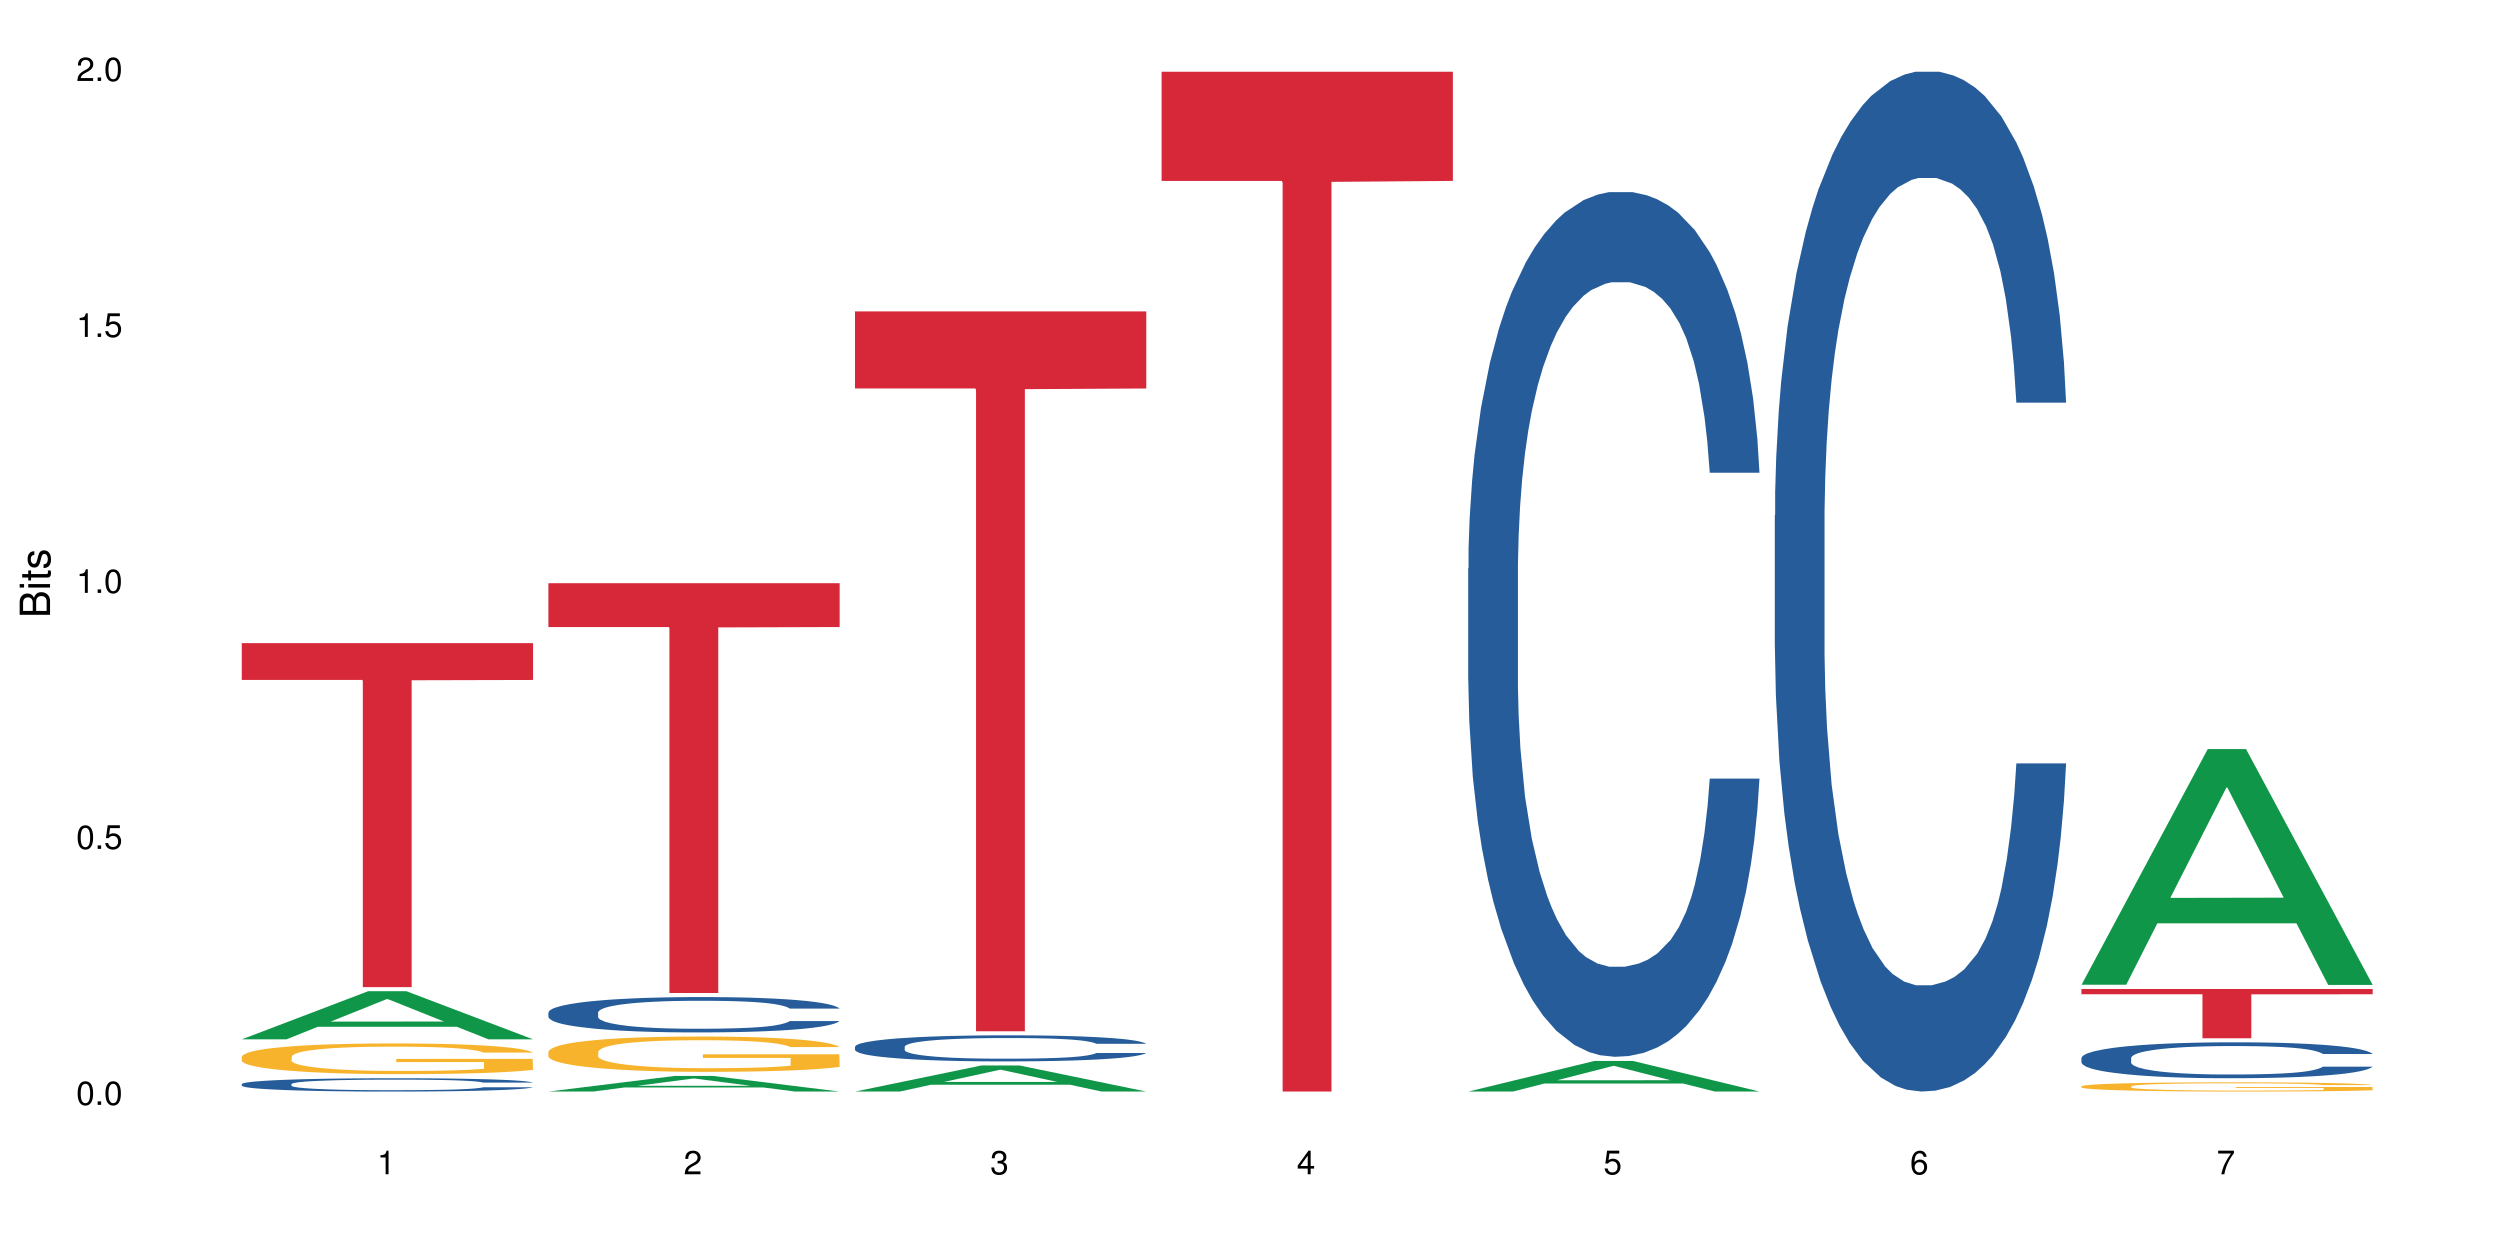 <?xml version="1.0" encoding="UTF-8"?>
<svg xmlns="http://www.w3.org/2000/svg" xmlns:xlink="http://www.w3.org/1999/xlink" width="720pt" height="360pt" viewBox="0 0 720 360" version="1.1">
<defs>
<g>
<symbol overflow="visible" id="glyph0-0">
<path style="stroke:none;" d=""/>
</symbol>
<symbol overflow="visible" id="glyph0-1">
<path style="stroke:none;" d="M 2.641 -6.797 C 2 -6.797 1.422 -6.531 1.078 -6.047 C 0.641 -5.453 0.406 -4.547 0.406 -3.297 C 0.406 -1 1.188 0.219 2.641 0.219 C 4.078 0.219 4.859 -1 4.859 -3.234 C 4.859 -4.562 4.656 -5.438 4.203 -6.047 C 3.844 -6.531 3.281 -6.797 2.641 -6.797 Z M 2.641 -6.047 C 3.547 -6.047 4 -5.125 4 -3.312 C 4 -1.375 3.562 -0.484 2.625 -0.484 C 1.734 -0.484 1.281 -1.422 1.281 -3.281 C 1.281 -5.141 1.734 -6.047 2.641 -6.047 Z M 2.641 -6.047 "/>
</symbol>
<symbol overflow="visible" id="glyph0-2">
<path style="stroke:none;" d="M 1.828 -1 L 0.828 -1 L 0.828 0 L 1.828 0 Z M 1.828 -1 "/>
</symbol>
<symbol overflow="visible" id="glyph0-3">
<path style="stroke:none;" d="M 4.562 -6.797 L 1.062 -6.797 L 0.547 -3.094 L 1.328 -3.094 C 1.719 -3.562 2.047 -3.734 2.578 -3.734 C 3.484 -3.734 4.062 -3.109 4.062 -2.094 C 4.062 -1.125 3.484 -0.531 2.578 -0.531 C 1.828 -0.531 1.375 -0.906 1.188 -1.672 L 0.328 -1.672 C 0.453 -1.109 0.547 -0.844 0.75 -0.594 C 1.125 -0.078 1.828 0.219 2.594 0.219 C 3.969 0.219 4.922 -0.781 4.922 -2.219 C 4.922 -3.562 4.031 -4.484 2.719 -4.484 C 2.25 -4.484 1.859 -4.359 1.469 -4.062 L 1.734 -5.969 L 4.562 -5.969 Z M 4.562 -6.797 "/>
</symbol>
<symbol overflow="visible" id="glyph0-4">
<path style="stroke:none;" d="M 2.484 -4.844 L 2.484 0 L 3.328 0 L 3.328 -6.797 L 2.766 -6.797 C 2.469 -5.75 2.281 -5.609 0.984 -5.453 L 0.984 -4.844 Z M 2.484 -4.844 "/>
</symbol>
<symbol overflow="visible" id="glyph0-5">
<path style="stroke:none;" d="M 4.859 -0.828 L 1.281 -0.828 C 1.359 -1.391 1.672 -1.75 2.5 -2.234 L 3.469 -2.75 C 4.406 -3.266 4.906 -3.969 4.906 -4.812 C 4.906 -5.375 4.672 -5.906 4.266 -6.266 C 3.859 -6.625 3.375 -6.797 2.719 -6.797 C 1.859 -6.797 1.219 -6.5 0.844 -5.922 C 0.609 -5.562 0.5 -5.125 0.484 -4.438 L 1.328 -4.438 C 1.359 -4.906 1.406 -5.188 1.531 -5.406 C 1.75 -5.812 2.188 -6.062 2.703 -6.062 C 3.469 -6.062 4.031 -5.516 4.031 -4.781 C 4.031 -4.25 3.719 -3.797 3.125 -3.438 L 2.234 -2.938 C 0.812 -2.141 0.406 -1.5 0.328 0 L 4.859 0 Z M 4.859 -0.828 "/>
</symbol>
<symbol overflow="visible" id="glyph0-6">
<path style="stroke:none;" d="M 2.125 -3.125 L 2.578 -3.125 C 3.516 -3.125 3.984 -2.703 3.984 -1.891 C 3.984 -1.031 3.469 -0.531 2.578 -0.531 C 1.656 -0.531 1.203 -0.984 1.156 -1.969 L 0.312 -1.969 C 0.344 -1.422 0.438 -1.078 0.609 -0.766 C 0.953 -0.109 1.625 0.219 2.547 0.219 C 3.953 0.219 4.859 -0.609 4.859 -1.906 C 4.859 -2.766 4.516 -3.25 3.703 -3.516 C 4.344 -3.766 4.656 -4.25 4.656 -4.938 C 4.656 -6.109 3.875 -6.797 2.578 -6.797 C 1.203 -6.797 0.484 -6.047 0.453 -4.609 L 1.297 -4.609 C 1.312 -5.016 1.344 -5.25 1.453 -5.453 C 1.641 -5.828 2.062 -6.062 2.594 -6.062 C 3.344 -6.062 3.797 -5.625 3.797 -4.906 C 3.797 -4.422 3.609 -4.141 3.25 -3.984 C 3.016 -3.891 2.719 -3.844 2.125 -3.844 Z M 2.125 -3.125 "/>
</symbol>
<symbol overflow="visible" id="glyph0-7">
<path style="stroke:none;" d="M 3.141 -1.625 L 3.141 0 L 3.984 0 L 3.984 -1.625 L 4.984 -1.625 L 4.984 -2.391 L 3.984 -2.391 L 3.984 -6.797 L 3.359 -6.797 L 0.266 -2.516 L 0.266 -1.625 Z M 3.141 -2.391 L 1 -2.391 L 3.141 -5.359 Z M 3.141 -2.391 "/>
</symbol>
<symbol overflow="visible" id="glyph0-8">
<path style="stroke:none;" d="M 4.781 -5.031 C 4.609 -6.141 3.891 -6.797 2.844 -6.797 C 2.094 -6.797 1.422 -6.438 1.031 -5.828 C 0.609 -5.172 0.406 -4.344 0.406 -3.094 C 0.406 -1.953 0.578 -1.234 0.984 -0.625 C 1.359 -0.078 1.953 0.219 2.703 0.219 C 3.984 0.219 4.922 -0.734 4.922 -2.078 C 4.922 -3.344 4.062 -4.234 2.844 -4.234 C 2.172 -4.234 1.641 -3.969 1.281 -3.469 C 1.281 -5.125 1.828 -6.047 2.797 -6.047 C 3.391 -6.047 3.797 -5.672 3.938 -5.031 Z M 2.734 -3.484 C 3.547 -3.484 4.062 -2.922 4.062 -2 C 4.062 -1.156 3.484 -0.531 2.703 -0.531 C 1.922 -0.531 1.328 -1.188 1.328 -2.047 C 1.328 -2.891 1.906 -3.484 2.734 -3.484 Z M 2.734 -3.484 "/>
</symbol>
<symbol overflow="visible" id="glyph0-9">
<path style="stroke:none;" d="M 4.984 -6.797 L 0.438 -6.797 L 0.438 -5.969 L 4.109 -5.969 C 2.5 -3.656 1.828 -2.234 1.328 0 L 2.219 0 C 2.594 -2.172 3.453 -4.047 4.984 -6.094 Z M 4.984 -6.797 "/>
</symbol>
<symbol overflow="visible" id="glyph1-0">
<path style="stroke:none;" d=""/>
</symbol>
<symbol overflow="visible" id="glyph1-1">
<path style="stroke:none;" d="M 0 -0.953 L 0 -4.891 C 0 -5.719 -0.234 -6.344 -0.734 -6.797 C -1.188 -7.234 -1.812 -7.469 -2.5 -7.469 C -3.547 -7.469 -4.188 -7 -4.625 -5.875 C -4.984 -6.672 -5.641 -7.094 -6.531 -7.094 C -7.156 -7.094 -7.734 -6.859 -8.141 -6.391 C -8.562 -5.938 -8.75 -5.344 -8.75 -4.5 L -8.75 -0.953 Z M -4.984 -2.062 L -7.766 -2.062 L -7.766 -4.219 C -7.766 -4.844 -7.688 -5.203 -7.453 -5.5 C -7.219 -5.812 -6.859 -5.969 -6.375 -5.969 C -5.906 -5.969 -5.531 -5.812 -5.297 -5.5 C -5.062 -5.203 -4.984 -4.844 -4.984 -4.219 Z M -0.984 -2.062 L -4 -2.062 L -4 -4.781 C -4 -5.328 -3.859 -5.688 -3.578 -5.953 C -3.297 -6.219 -2.922 -6.359 -2.484 -6.359 C -2.062 -6.359 -1.688 -6.219 -1.406 -5.953 C -1.109 -5.688 -0.984 -5.328 -0.984 -4.781 Z M -0.984 -2.062 "/>
</symbol>
<symbol overflow="visible" id="glyph1-2">
<path style="stroke:none;" d="M -6.281 -1.797 L -6.281 -0.797 L 0 -0.797 L 0 -1.797 Z M -8.75 -1.797 L -8.75 -0.797 L -7.484 -0.797 L -7.484 -1.797 Z M -8.75 -1.797 "/>
</symbol>
<symbol overflow="visible" id="glyph1-3">
<path style="stroke:none;" d="M -6.281 -3.047 L -6.281 -2.016 L -8.016 -2.016 L -8.016 -1.016 L -6.281 -1.016 L -6.281 -0.172 L -5.469 -0.172 L -5.469 -1.016 L -0.719 -1.016 C -0.078 -1.016 0.281 -1.453 0.281 -2.234 C 0.281 -2.469 0.25 -2.719 0.188 -3.047 L -0.641 -3.047 C -0.609 -2.922 -0.594 -2.766 -0.594 -2.562 C -0.594 -2.141 -0.719 -2.016 -1.156 -2.016 L -5.469 -2.016 L -5.469 -3.047 Z M -6.281 -3.047 "/>
</symbol>
<symbol overflow="visible" id="glyph1-4">
<path style="stroke:none;" d="M -4.531 -5.25 C -5.766 -5.25 -6.469 -4.422 -6.469 -2.969 C -6.469 -1.516 -5.719 -0.562 -4.547 -0.562 C -3.562 -0.562 -3.094 -1.062 -2.734 -2.562 L -2.516 -3.484 C -2.344 -4.188 -2.094 -4.469 -1.625 -4.469 C -1.047 -4.469 -0.641 -3.875 -0.641 -3 C -0.641 -2.453 -0.797 -2 -1.062 -1.75 C -1.25 -1.594 -1.422 -1.531 -1.875 -1.469 L -1.875 -0.406 C -0.422 -0.453 0.281 -1.266 0.281 -2.922 C 0.281 -4.5 -0.5 -5.516 -1.719 -5.516 C -2.656 -5.516 -3.172 -4.984 -3.469 -3.734 L -3.703 -2.766 C -3.891 -1.953 -4.156 -1.609 -4.594 -1.609 C -5.172 -1.609 -5.547 -2.125 -5.547 -2.938 C -5.547 -3.75 -5.203 -4.172 -4.531 -4.203 Z M -4.531 -5.25 "/>
</symbol>
</g>
</defs>
<g id="surface8081">
<rect x="0" y="0" width="720" height="360" style="fill:rgb(100%,100%,100%);fill-opacity:1;stroke:none;"/>
<path style=" stroke:none;fill-rule:nonzero;fill:rgb(6.275%,58.824%,28.235%);fill-opacity:1;" d="M 69.629 299.32 L 69.719 299.309 L 106.016 285.473 L 117.039 285.473 L 153.516 299.332 L 140.703 299.332 L 131.559 295.715 L 91.496 295.715 L 82.535 299.32 L 69.629 299.32 L 95.352 294.219 L 127.887 294.207 L 111.664 287.738 L 111.484 287.727 L 111.305 287.766 L 95.262 294.207 L 95.352 294.219 Z M 69.629 299.32 "/>
<path style=" stroke:none;fill-rule:nonzero;fill:rgb(14.51%,36.078%,60%);fill-opacity:1;" d="M 69.629 312.207 L 69.73 312.203 L 69.73 312.117 L 70.039 311.984 L 70.754 311.816 L 71.473 311.699 L 73.312 311.492 L 75.871 311.293 L 78.531 311.141 L 80.473 311.051 L 82.211 310.98 L 86.203 310.848 L 88.762 310.781 L 91.523 310.723 L 94.898 310.664 L 97.352 310.629 L 102.879 310.574 L 106.969 310.547 L 110.141 310.539 L 116.996 310.539 L 121.086 310.551 L 124.055 310.57 L 127.328 310.598 L 130.09 310.629 L 134.898 310.707 L 139.195 310.805 L 141.141 310.859 L 144.207 310.969 L 146.562 311.074 L 148.199 311.164 L 150.039 311.293 L 151.676 311.453 L 152.902 311.629 L 153.516 311.781 L 139.195 311.781 L 138.48 311.641 L 137.66 311.531 L 136.125 311.391 L 134.59 311.289 L 132.441 311.188 L 130.5 311.121 L 127.84 311.051 L 125.488 311.012 L 123.031 310.98 L 120.68 310.957 L 116.176 310.938 L 110.961 310.938 L 109.016 310.945 L 105.027 310.973 L 102.879 310.996 L 99.809 311.047 L 97.66 311.09 L 95.102 311.16 L 93.363 311.223 L 91.215 311.312 L 89.68 311.391 L 87.941 311.508 L 86.918 311.594 L 85.996 311.695 L 85.18 311.809 L 84.566 311.934 L 84.156 312.062 L 83.953 312.188 L 83.953 312.73 L 84.156 312.855 L 84.668 313.004 L 85.996 313.219 L 87.941 313.402 L 90.191 313.551 L 92.34 313.656 L 93.566 313.703 L 95.203 313.762 L 97.762 313.832 L 101.445 313.902 L 103.594 313.93 L 106.867 313.957 L 110.242 313.973 L 114.746 313.973 L 118.734 313.957 L 121.395 313.941 L 124.156 313.91 L 127.941 313.852 L 130.293 313.797 L 132.34 313.73 L 133.875 313.664 L 134.898 313.605 L 136.434 313.5 L 137.66 313.379 L 138.582 313.258 L 139.195 313.137 L 153.516 313.137 L 152.902 313.277 L 151.984 313.414 L 151.062 313.516 L 149.629 313.637 L 147.992 313.746 L 145.641 313.871 L 143.695 313.949 L 141.141 314.039 L 138.785 314.105 L 136.227 314.164 L 132.441 314.234 L 129.988 314.27 L 127.328 314.301 L 124.156 314.328 L 120.168 314.352 L 115.871 314.367 L 111.879 314.371 L 107.582 314.363 L 104.414 314.352 L 100.219 314.316 L 95 314.254 L 91.215 314.188 L 88.25 314.121 L 85.691 314.051 L 82.828 313.957 L 79.145 313.805 L 76.895 313.684 L 75.359 313.586 L 73.621 313.449 L 72.391 313.328 L 70.961 313.129 L 69.938 312.883 L 69.629 312.688 Z M 69.629 312.207 "/>
<path style=" stroke:none;fill-rule:nonzero;fill:rgb(96.863%,70.196%,16.863%);fill-opacity:1;" d="M 69.629 304.301 L 69.73 304.293 L 69.73 304.133 L 70.141 303.77 L 71.164 303.266 L 72.492 302.855 L 73.926 302.531 L 74.848 302.363 L 76.383 302.121 L 77.711 301.941 L 81.086 301.578 L 85.383 301.238 L 87.738 301.094 L 90.398 300.957 L 94.184 300.805 L 95.922 300.746 L 101.242 300.617 L 107.277 300.535 L 113.926 300.512 L 116.996 300.52 L 121.191 300.551 L 126.918 300.641 L 130.191 300.723 L 132.75 300.805 L 135.41 300.906 L 138.684 301.07 L 141.754 301.262 L 144.207 301.457 L 146.664 301.699 L 148.711 301.957 L 150.449 302.242 L 151.984 302.582 L 152.902 302.863 L 153.516 303.145 L 139.297 303.145 L 138.48 302.863 L 137.559 302.645 L 136.023 302.379 L 134.488 302.184 L 132.953 302.031 L 130.09 301.82 L 127.637 301.691 L 124.566 301.578 L 121.598 301.508 L 118.223 301.457 L 116.176 301.441 L 110.754 301.441 L 105.844 301.496 L 102.98 301.562 L 100.934 301.629 L 98.07 301.75 L 96.332 301.844 L 95.309 301.91 L 92.238 302.16 L 90.191 302.387 L 89.066 302.539 L 87.633 302.781 L 86.613 303 L 85.484 303.324 L 84.871 303.566 L 84.055 304.113 L 83.953 305.57 L 84.258 305.875 L 84.871 306.207 L 85.691 306.5 L 86.918 306.805 L 88.145 307.039 L 90.293 307.355 L 92.137 307.566 L 93.566 307.703 L 96.332 307.922 L 97.457 307.992 L 100.117 308.137 L 102.879 308.25 L 106.254 308.348 L 108.812 308.398 L 112.902 308.438 L 118.121 308.438 L 124.258 308.387 L 128.145 308.324 L 130.805 308.258 L 132.547 308.203 L 134.695 308.113 L 136.227 308.031 L 137.66 307.945 L 139.398 307.809 L 139.398 305.875 L 114.133 305.867 L 114.133 304.965 L 153.414 304.957 L 153.516 308.113 L 151.367 308.332 L 148.711 308.543 L 146.152 308.703 L 143.492 308.84 L 139.707 308.996 L 136.637 309.09 L 131.93 309.203 L 127.637 309.277 L 123.133 309.324 L 119.145 309.352 L 114.438 309.359 L 110.242 309.344 L 105.742 309.293 L 102.16 309.23 L 98.887 309.148 L 95.613 309.043 L 91.523 308.875 L 88.863 308.734 L 86.102 308.566 L 83.336 308.363 L 80.883 308.145 L 79.246 307.977 L 77.609 307.781 L 75.871 307.539 L 74.234 307.266 L 73.004 307.016 L 71.879 306.734 L 71.062 306.465 L 70.242 306.102 L 69.832 305.812 L 69.629 305.562 Z M 69.629 304.301 "/>
<path style=" stroke:none;fill-rule:nonzero;fill:rgb(83.922%,15.686%,22.353%);fill-opacity:1;" d="M 69.629 185.223 L 153.516 185.223 L 153.516 195.828 L 118.555 195.918 L 118.555 284.293 L 104.488 284.293 L 104.488 196.012 L 104.285 195.828 L 69.629 195.828 Z M 69.629 185.223 "/>
<path style=" stroke:none;fill-rule:nonzero;fill:rgb(6.275%,58.824%,28.235%);fill-opacity:1;" d="M 157.934 314.367 L 158.023 314.363 L 194.32 309.875 L 205.344 309.875 L 241.82 314.371 L 229.004 314.371 L 219.863 313.195 L 179.801 313.195 L 170.84 314.367 L 157.934 314.367 L 183.656 312.711 L 216.188 312.707 L 199.965 310.609 L 199.785 310.605 L 199.609 310.617 L 183.566 312.707 L 183.656 312.711 Z M 157.934 314.367 "/>
<path style=" stroke:none;fill-rule:nonzero;fill:rgb(14.51%,36.078%,60%);fill-opacity:1;" d="M 157.934 291.594 L 158.035 291.582 L 158.035 291.359 L 158.344 291.008 L 159.059 290.559 L 159.773 290.254 L 161.617 289.703 L 164.172 289.176 L 166.832 288.766 L 168.777 288.523 L 170.516 288.336 L 174.504 287.992 L 177.062 287.816 L 179.824 287.66 L 183.203 287.5 L 185.656 287.406 L 191.18 287.258 L 195.273 287.195 L 198.445 287.164 L 205.297 287.164 L 209.391 287.203 L 212.359 287.25 L 215.633 287.324 L 218.395 287.406 L 223.203 287.613 L 227.5 287.871 L 229.441 288.023 L 232.512 288.309 L 234.863 288.59 L 236.5 288.832 L 238.344 289.176 L 239.98 289.594 L 241.207 290.066 L 241.82 290.469 L 227.5 290.469 L 226.781 290.094 L 225.965 289.809 L 224.43 289.426 L 222.895 289.156 L 220.746 288.887 L 218.801 288.711 L 216.145 288.531 L 213.789 288.422 L 211.336 288.336 L 208.98 288.281 L 204.48 288.227 L 199.262 288.227 L 197.32 288.246 L 193.328 288.32 L 191.18 288.383 L 188.113 288.516 L 185.965 288.637 L 183.406 288.82 L 181.668 288.98 L 179.52 289.223 L 177.984 289.434 L 176.246 289.742 L 175.223 289.973 L 174.301 290.234 L 173.484 290.543 L 172.867 290.867 L 172.461 291.211 L 172.254 291.547 L 172.254 292.988 L 172.461 293.324 L 172.973 293.715 L 174.301 294.281 L 176.246 294.773 L 178.496 295.164 L 180.645 295.441 L 181.871 295.574 L 183.508 295.723 L 186.066 295.906 L 189.75 296.094 L 191.898 296.168 L 195.172 296.242 L 198.547 296.281 L 203.047 296.281 L 207.039 296.242 L 209.699 296.195 L 212.461 296.121 L 216.246 295.965 L 218.598 295.816 L 220.645 295.637 L 222.18 295.461 L 223.203 295.312 L 224.734 295.023 L 225.965 294.707 L 226.883 294.383 L 227.5 294.066 L 241.82 294.066 L 241.207 294.438 L 240.285 294.801 L 239.367 295.07 L 237.934 295.395 L 236.297 295.684 L 233.945 296.012 L 232 296.223 L 229.441 296.457 L 227.09 296.633 L 224.531 296.793 L 220.746 296.977 L 218.293 297.07 L 215.633 297.152 L 212.461 297.227 L 208.469 297.293 L 204.172 297.332 L 200.184 297.34 L 195.887 297.32 L 192.715 297.285 L 188.52 297.199 L 183.305 297.035 L 179.52 296.855 L 176.551 296.68 L 173.992 296.492 L 171.129 296.242 L 167.445 295.832 L 165.195 295.516 L 163.66 295.258 L 161.922 294.895 L 160.695 294.57 L 159.262 294.047 L 158.238 293.387 L 157.934 292.875 Z M 157.934 291.594 "/>
<path style=" stroke:none;fill-rule:nonzero;fill:rgb(96.863%,70.196%,16.863%);fill-opacity:1;" d="M 157.934 302.879 L 158.035 302.867 L 158.035 302.684 L 158.445 302.266 L 159.469 301.688 L 160.797 301.215 L 162.23 300.844 L 163.148 300.648 L 164.684 300.367 L 166.016 300.164 L 169.391 299.746 L 173.688 299.355 L 176.039 299.188 L 178.699 299.031 L 182.484 298.855 L 184.223 298.789 L 189.543 298.641 L 195.578 298.547 L 202.23 298.52 L 205.297 298.527 L 209.492 298.566 L 215.223 298.668 L 218.496 298.762 L 221.055 298.855 L 223.715 298.977 L 226.988 299.16 L 230.055 299.383 L 232.512 299.605 L 234.965 299.887 L 237.012 300.184 L 238.75 300.508 L 240.285 300.898 L 241.207 301.223 L 241.82 301.547 L 227.602 301.547 L 226.781 301.223 L 225.863 300.973 L 224.328 300.664 L 222.793 300.441 L 221.258 300.266 L 218.395 300.023 L 215.938 299.875 L 212.867 299.746 L 209.902 299.664 L 206.527 299.605 L 204.48 299.59 L 199.059 299.59 L 194.148 299.652 L 191.285 299.727 L 189.238 299.801 L 186.371 299.941 L 184.633 300.055 L 183.609 300.129 L 180.543 300.414 L 178.496 300.676 L 177.371 300.852 L 175.938 301.129 L 174.914 301.383 L 173.789 301.754 L 173.176 302.031 L 172.355 302.664 L 172.254 304.336 L 172.562 304.688 L 173.176 305.07 L 173.992 305.406 L 175.223 305.758 L 176.449 306.027 L 178.598 306.391 L 180.438 306.633 L 181.871 306.789 L 184.633 307.039 L 185.758 307.125 L 188.418 307.289 L 191.18 307.422 L 194.559 307.531 L 197.113 307.59 L 201.207 307.633 L 206.426 307.633 L 212.562 307.578 L 216.449 307.504 L 219.109 307.43 L 220.848 307.363 L 222.996 307.262 L 224.531 307.172 L 225.965 307.066 L 227.703 306.91 L 227.703 304.688 L 202.434 304.68 L 202.434 303.641 L 241.719 303.629 L 241.82 307.262 L 239.672 307.516 L 237.012 307.754 L 234.453 307.941 L 231.797 308.098 L 228.012 308.277 L 224.941 308.387 L 220.234 308.516 L 215.938 308.602 L 211.438 308.656 L 207.445 308.684 L 202.742 308.695 L 198.547 308.676 L 194.047 308.621 L 190.465 308.547 L 187.191 308.453 L 183.918 308.332 L 179.824 308.137 L 177.164 307.977 L 174.402 307.785 L 171.641 307.551 L 169.188 307.301 L 167.551 307.105 L 165.914 306.883 L 164.172 306.602 L 162.535 306.289 L 161.309 306 L 160.184 305.676 L 159.363 305.367 L 158.547 304.949 L 158.137 304.613 L 157.934 304.328 Z M 157.934 302.879 "/>
<path style=" stroke:none;fill-rule:nonzero;fill:rgb(83.922%,15.686%,22.353%);fill-opacity:1;" d="M 157.934 167.953 L 241.82 167.953 L 241.82 180.586 L 206.859 180.699 L 206.859 285.988 L 192.793 285.988 L 192.793 180.809 L 192.59 180.586 L 157.934 180.586 Z M 157.934 167.953 "/>
<path style=" stroke:none;fill-rule:nonzero;fill:rgb(6.275%,58.824%,28.235%);fill-opacity:1;" d="M 246.234 314.363 L 246.324 314.355 L 282.625 306.863 L 293.648 306.863 L 330.125 314.371 L 317.309 314.371 L 308.168 312.41 L 268.105 312.41 L 259.141 314.363 L 246.234 314.363 L 271.957 311.602 L 304.492 311.594 L 288.27 308.09 L 288.09 308.082 L 287.91 308.105 L 271.867 311.594 L 271.957 311.602 Z M 246.234 314.363 "/>
<path style=" stroke:none;fill-rule:nonzero;fill:rgb(14.51%,36.078%,60%);fill-opacity:1;" d="M 246.234 301.441 L 246.34 301.438 L 246.34 301.27 L 246.645 301.012 L 247.359 300.68 L 248.078 300.453 L 249.918 300.051 L 252.477 299.66 L 255.137 299.355 L 257.078 299.18 L 258.82 299.043 L 262.809 298.789 L 265.367 298.656 L 268.129 298.539 L 271.504 298.422 L 273.961 298.355 L 279.484 298.246 L 283.578 298.195 L 286.746 298.176 L 293.602 298.176 L 297.695 298.203 L 300.66 298.238 L 303.934 298.293 L 306.695 298.355 L 311.504 298.504 L 315.801 298.699 L 317.746 298.809 L 320.812 299.02 L 323.168 299.227 L 324.805 299.406 L 326.645 299.66 L 328.281 299.969 L 329.512 300.316 L 330.125 300.613 L 315.801 300.613 L 315.086 300.34 L 314.266 300.125 L 312.734 299.844 L 311.199 299.645 L 309.051 299.445 L 307.105 299.316 L 304.445 299.184 L 302.094 299.102 L 299.637 299.043 L 297.285 299 L 292.785 298.957 L 287.566 298.957 L 285.621 298.973 L 281.633 299.027 L 279.484 299.074 L 276.414 299.172 L 274.266 299.262 L 271.711 299.398 L 269.969 299.516 L 267.82 299.691 L 266.289 299.852 L 264.547 300.078 L 263.523 300.25 L 262.605 300.441 L 261.785 300.668 L 261.172 300.906 L 260.762 301.16 L 260.559 301.41 L 260.559 302.473 L 260.762 302.719 L 261.273 303.008 L 262.605 303.426 L 264.547 303.789 L 266.797 304.078 L 268.945 304.285 L 270.176 304.379 L 271.812 304.488 L 274.367 304.629 L 278.051 304.766 L 280.199 304.82 L 283.473 304.875 L 286.852 304.902 L 291.352 304.902 L 295.34 304.875 L 298 304.84 L 300.762 304.785 L 304.547 304.668 L 306.902 304.559 L 308.949 304.43 L 310.48 304.297 L 311.504 304.188 L 313.039 303.977 L 314.266 303.742 L 315.188 303.5 L 315.801 303.27 L 330.125 303.27 L 329.512 303.543 L 328.59 303.809 L 327.668 304.008 L 326.238 304.25 L 324.602 304.461 L 322.246 304.703 L 320.305 304.859 L 317.746 305.031 L 315.391 305.164 L 312.836 305.277 L 309.051 305.418 L 306.594 305.484 L 303.934 305.547 L 300.762 305.602 L 296.773 305.648 L 292.477 305.676 L 288.488 305.684 L 284.191 305.672 L 281.02 305.645 L 276.824 305.582 L 271.605 305.457 L 267.82 305.328 L 264.855 305.195 L 262.297 305.059 L 259.434 304.875 L 255.75 304.57 L 253.5 304.34 L 251.965 304.148 L 250.227 303.879 L 248.996 303.641 L 247.566 303.254 L 246.543 302.766 L 246.234 302.391 Z M 246.234 301.441 "/>
<path style=" stroke:none;fill-rule:nonzero;fill:rgb(83.922%,15.686%,22.353%);fill-opacity:1;" d="M 246.234 89.691 L 330.125 89.691 L 330.125 111.883 L 295.16 112.078 L 295.16 296.996 L 281.098 296.996 L 281.098 112.27 L 280.891 111.883 L 246.234 111.883 Z M 246.234 89.691 "/>
<path style=" stroke:none;fill-rule:nonzero;fill:rgb(83.922%,15.686%,22.353%);fill-opacity:1;" d="M 334.539 20.664 L 418.426 20.664 L 418.426 52.102 L 383.465 52.379 L 383.465 314.371 L 369.398 314.371 L 369.398 52.652 L 369.195 52.102 L 334.539 52.102 Z M 334.539 20.664 "/>
<path style=" stroke:none;fill-rule:nonzero;fill:rgb(6.275%,58.824%,28.235%);fill-opacity:1;" d="M 422.844 314.363 L 422.934 314.355 L 459.23 305.543 L 470.254 305.543 L 506.73 314.371 L 493.914 314.371 L 484.773 312.066 L 444.711 312.066 L 435.75 314.363 L 422.844 314.363 L 448.566 311.113 L 481.098 311.105 L 464.875 306.984 L 464.695 306.977 L 464.52 307 L 448.477 311.105 L 448.566 311.113 Z M 422.844 314.363 "/>
<path style=" stroke:none;fill-rule:nonzero;fill:rgb(14.51%,36.078%,60%);fill-opacity:1;" d="M 422.844 163.691 L 422.945 163.461 L 422.945 158 L 423.25 149.352 L 423.969 138.426 L 424.684 130.914 L 426.523 117.48 L 429.082 104.508 L 431.742 94.492 L 433.688 88.574 L 435.426 84.023 L 439.414 75.598 L 441.973 71.273 L 444.734 67.406 L 448.109 63.535 L 450.566 61.258 L 456.09 57.617 L 460.184 56.023 L 463.355 55.34 L 470.207 55.34 L 474.301 56.25 L 477.266 57.391 L 480.543 59.211 L 483.305 61.258 L 488.113 66.266 L 492.406 72.641 L 494.352 76.281 L 497.422 83.34 L 499.773 90.168 L 501.41 96.086 L 503.254 104.508 L 504.891 114.75 L 506.117 126.359 L 506.73 136.148 L 492.406 136.148 L 491.691 127.043 L 490.875 119.984 L 489.34 110.652 L 487.805 104.051 L 485.656 97.453 L 483.711 93.125 L 481.051 88.801 L 478.699 86.07 L 476.246 84.023 L 473.891 82.656 L 469.391 81.289 L 464.172 81.289 L 462.23 81.746 L 458.238 83.566 L 456.09 85.16 L 453.023 88.348 L 450.875 91.305 L 448.316 95.859 L 446.578 99.727 L 444.43 105.645 L 442.895 110.883 L 441.156 118.395 L 440.133 124.082 L 439.211 130.457 L 438.391 137.969 L 437.777 145.934 L 437.371 154.359 L 437.164 162.551 L 437.164 197.836 L 437.371 206.027 L 437.883 215.59 L 439.211 229.473 L 441.156 241.539 L 443.406 251.098 L 445.555 257.926 L 446.781 261.113 L 448.418 264.754 L 450.977 269.309 L 454.66 273.859 L 456.809 275.684 L 460.082 277.504 L 463.457 278.414 L 467.957 278.414 L 471.949 277.504 L 474.609 276.363 L 477.371 274.543 L 481.156 270.676 L 483.508 267.031 L 485.555 262.707 L 487.09 258.383 L 488.113 254.742 L 489.645 247.684 L 490.875 239.945 L 491.793 231.977 L 492.406 224.238 L 506.73 224.238 L 506.117 233.344 L 505.195 242.223 L 504.273 248.82 L 502.844 256.789 L 501.207 263.844 L 498.852 271.812 L 496.91 277.047 L 494.352 282.738 L 492 287.062 L 489.441 290.934 L 485.656 295.484 L 483.199 297.762 L 480.543 299.809 L 477.371 301.633 L 473.379 303.223 L 469.082 304.137 L 465.094 304.363 L 460.797 303.906 L 457.625 302.996 L 453.43 300.949 L 448.215 296.852 L 444.43 292.527 L 441.461 288.203 L 438.902 283.648 L 436.039 277.504 L 432.355 267.488 L 430.105 259.75 L 428.57 253.375 L 426.832 244.496 L 425.605 236.531 L 424.172 223.785 L 423.148 207.621 L 422.844 195.102 Z M 422.844 163.691 "/>
<path style=" stroke:none;fill-rule:nonzero;fill:rgb(14.51%,36.078%,60%);fill-opacity:1;" d="M 511.145 148.457 L 511.246 148.188 L 511.246 141.742 L 511.555 131.543 L 512.27 118.656 L 512.988 109.797 L 514.828 93.957 L 517.387 78.652 L 520.047 66.84 L 521.988 59.859 L 523.73 54.492 L 527.719 44.559 L 530.277 39.457 L 533.039 34.891 L 536.414 30.328 L 538.871 27.645 L 544.395 23.348 L 548.484 21.469 L 551.656 20.664 L 558.512 20.664 L 562.605 21.738 L 565.57 23.078 L 568.844 25.227 L 571.605 27.645 L 576.414 33.551 L 580.711 41.066 L 582.656 45.363 L 585.723 53.684 L 588.078 61.738 L 589.715 68.719 L 591.555 78.652 L 593.191 90.734 L 594.422 104.426 L 595.035 115.969 L 580.711 115.969 L 579.996 105.23 L 579.176 96.91 L 577.641 85.902 L 576.109 78.117 L 573.961 70.332 L 572.016 65.23 L 569.355 60.129 L 567.004 56.906 L 564.547 54.492 L 562.195 52.879 L 557.691 51.27 L 552.477 51.27 L 550.531 51.805 L 546.543 53.953 L 544.395 55.832 L 541.324 59.59 L 539.176 63.082 L 536.617 68.449 L 534.879 73.016 L 532.73 79.996 L 531.195 86.172 L 529.457 95.031 L 528.434 101.742 L 527.516 109.258 L 526.695 118.117 L 526.082 127.516 L 525.672 137.449 L 525.469 147.113 L 525.469 188.727 L 525.672 198.391 L 526.184 209.668 L 527.516 226.043 L 529.457 240.273 L 531.707 251.547 L 533.855 259.602 L 535.086 263.359 L 536.723 267.656 L 539.277 273.027 L 542.961 278.395 L 545.109 280.543 L 548.383 282.691 L 551.762 283.766 L 556.262 283.766 L 560.25 282.691 L 562.91 281.348 L 565.672 279.199 L 569.457 274.637 L 571.812 270.34 L 573.855 265.242 L 575.391 260.141 L 576.414 255.844 L 577.949 247.52 L 579.176 238.395 L 580.098 228.996 L 580.711 219.867 L 595.035 219.867 L 594.422 230.609 L 593.5 241.078 L 592.578 248.863 L 591.145 258.262 L 589.508 266.582 L 587.156 275.98 L 585.211 282.152 L 582.656 288.867 L 580.301 293.969 L 577.746 298.531 L 573.961 303.898 L 571.504 306.586 L 568.844 309 L 565.672 311.148 L 561.684 313.027 L 557.387 314.102 L 553.398 314.371 L 549.102 313.832 L 545.93 312.762 L 541.734 310.344 L 536.516 305.512 L 532.73 300.41 L 529.766 295.309 L 527.207 289.941 L 524.344 282.691 L 520.66 270.879 L 518.41 261.75 L 516.875 254.234 L 515.137 243.762 L 513.906 234.367 L 512.477 219.332 L 511.453 200.27 L 511.145 185.504 Z M 511.145 148.457 "/>
<path style=" stroke:none;fill-rule:nonzero;fill:rgb(6.275%,58.824%,28.235%);fill-opacity:1;" d="M 599.449 283.594 L 599.539 283.527 L 635.836 215.73 L 646.859 215.73 L 683.336 283.656 L 670.52 283.656 L 661.379 265.926 L 621.316 265.926 L 612.355 283.594 L 599.449 283.594 L 625.172 258.59 L 657.703 258.527 L 641.484 226.828 L 641.305 226.766 L 641.125 226.957 L 625.082 258.527 L 625.172 258.59 Z M 599.449 283.594 "/>
<path style=" stroke:none;fill-rule:nonzero;fill:rgb(14.51%,36.078%,60%);fill-opacity:1;" d="M 599.449 304.691 L 599.551 304.684 L 599.551 304.457 L 599.859 304.098 L 600.574 303.641 L 601.289 303.332 L 603.133 302.773 L 605.688 302.234 L 608.348 301.82 L 610.293 301.574 L 612.031 301.383 L 616.023 301.035 L 618.578 300.855 L 621.34 300.695 L 624.719 300.535 L 627.172 300.438 L 632.695 300.289 L 636.789 300.223 L 639.961 300.191 L 646.816 300.191 L 650.906 300.23 L 653.875 300.277 L 657.148 300.355 L 659.91 300.438 L 664.719 300.648 L 669.016 300.91 L 670.957 301.062 L 674.027 301.355 L 676.379 301.641 L 678.016 301.887 L 679.859 302.234 L 681.496 302.66 L 682.723 303.141 L 683.336 303.547 L 669.016 303.547 L 668.297 303.172 L 667.48 302.879 L 665.945 302.488 L 664.41 302.215 L 662.262 301.941 L 660.32 301.762 L 657.66 301.582 L 655.305 301.469 L 652.852 301.383 L 650.496 301.328 L 645.996 301.27 L 640.777 301.27 L 638.836 301.289 L 634.844 301.363 L 632.695 301.43 L 629.629 301.562 L 627.48 301.688 L 624.922 301.875 L 623.184 302.035 L 621.035 302.281 L 619.5 302.5 L 617.762 302.812 L 616.738 303.047 L 615.816 303.312 L 615 303.625 L 614.387 303.953 L 613.977 304.305 L 613.77 304.645 L 613.77 306.109 L 613.977 306.449 L 614.488 306.848 L 615.816 307.422 L 617.762 307.922 L 620.012 308.32 L 622.16 308.605 L 623.387 308.734 L 625.023 308.887 L 627.582 309.074 L 631.266 309.266 L 633.414 309.34 L 636.688 309.418 L 640.062 309.453 L 644.562 309.453 L 648.555 309.418 L 651.215 309.367 L 653.977 309.293 L 657.762 309.133 L 660.113 308.98 L 662.16 308.801 L 663.695 308.621 L 664.719 308.473 L 666.254 308.18 L 667.48 307.855 L 668.402 307.527 L 669.016 307.207 L 683.336 307.207 L 682.723 307.582 L 681.801 307.953 L 680.883 308.227 L 679.449 308.555 L 677.812 308.848 L 675.461 309.18 L 673.516 309.398 L 670.957 309.633 L 668.605 309.812 L 666.047 309.973 L 662.262 310.164 L 659.809 310.258 L 657.148 310.344 L 653.977 310.418 L 649.988 310.484 L 645.691 310.523 L 641.699 310.531 L 637.402 310.512 L 634.23 310.477 L 630.039 310.391 L 624.82 310.219 L 621.035 310.039 L 618.066 309.859 L 615.512 309.672 L 612.645 309.418 L 608.965 309 L 606.711 308.68 L 605.18 308.414 L 603.438 308.047 L 602.211 307.715 L 600.777 307.188 L 599.754 306.516 L 599.449 305.996 Z M 599.449 304.691 "/>
<path style=" stroke:none;fill-rule:nonzero;fill:rgb(96.863%,70.196%,16.863%);fill-opacity:1;" d="M 599.449 312.852 L 599.551 312.848 L 599.551 312.801 L 599.961 312.691 L 600.984 312.539 L 602.312 312.414 L 603.746 312.316 L 604.668 312.266 L 606.199 312.195 L 607.531 312.141 L 610.906 312.031 L 615.203 311.93 L 617.555 311.887 L 620.215 311.844 L 624 311.797 L 625.742 311.781 L 631.059 311.742 L 637.098 311.719 L 643.746 311.711 L 646.816 311.715 L 651.008 311.723 L 656.738 311.75 L 660.012 311.773 L 662.57 311.797 L 665.23 311.828 L 668.504 311.879 L 671.57 311.938 L 674.027 311.996 L 676.484 312.066 L 678.527 312.145 L 680.27 312.23 L 681.801 312.332 L 682.723 312.418 L 683.336 312.504 L 669.117 312.504 L 668.297 312.418 L 667.379 312.352 L 665.844 312.273 L 664.309 312.215 L 662.773 312.168 L 659.91 312.105 L 657.453 312.066 L 654.387 312.031 L 651.418 312.008 L 648.043 311.996 L 645.996 311.992 L 640.574 311.992 L 635.664 312.008 L 632.801 312.027 L 630.754 312.047 L 627.891 312.082 L 626.148 312.113 L 625.125 312.133 L 622.059 312.207 L 620.012 312.273 L 618.887 312.32 L 617.453 312.395 L 616.43 312.461 L 615.305 312.555 L 614.691 312.629 L 613.875 312.793 L 613.77 313.23 L 614.078 313.324 L 614.691 313.422 L 615.512 313.512 L 616.738 313.602 L 617.965 313.672 L 620.113 313.77 L 621.957 313.832 L 623.387 313.871 L 626.148 313.938 L 627.273 313.961 L 629.934 314.004 L 632.695 314.039 L 636.074 314.066 L 638.629 314.082 L 642.723 314.094 L 647.941 314.094 L 654.078 314.078 L 657.965 314.059 L 660.625 314.039 L 662.363 314.023 L 664.512 313.996 L 666.047 313.973 L 667.48 313.945 L 669.219 313.906 L 669.219 313.324 L 643.949 313.32 L 643.949 313.051 L 683.234 313.047 L 683.336 313.996 L 681.188 314.062 L 678.527 314.125 L 675.973 314.176 L 673.312 314.215 L 669.527 314.262 L 666.457 314.289 L 661.75 314.324 L 657.453 314.348 L 652.953 314.359 L 648.965 314.367 L 644.258 314.371 L 640.062 314.367 L 635.562 314.352 L 631.98 314.332 L 628.707 314.309 L 625.434 314.277 L 621.34 314.227 L 618.684 314.184 L 615.918 314.133 L 613.156 314.07 L 610.703 314.008 L 609.066 313.957 L 607.43 313.898 L 605.688 313.824 L 604.051 313.742 L 602.824 313.668 L 601.699 313.582 L 600.883 313.5 L 600.062 313.391 L 599.652 313.305 L 599.449 313.23 Z M 599.449 312.852 "/>
<path style=" stroke:none;fill-rule:nonzero;fill:rgb(83.922%,15.686%,22.353%);fill-opacity:1;" d="M 599.449 284.836 L 683.336 284.836 L 683.336 286.355 L 648.375 286.367 L 648.375 299.016 L 634.309 299.016 L 634.309 286.379 L 634.105 286.355 L 599.449 286.355 Z M 599.449 284.836 "/>
<g style="fill:rgb(0%,0%,0%);fill-opacity:1;">
  <use xlink:href="#glyph0-1" x="21.957" y="318.198"/>
  <use xlink:href="#glyph0-2" x="27.291" y="318.198"/>
  <use xlink:href="#glyph0-1" x="29.958" y="318.198"/>
</g>
<g style="fill:rgb(0%,0%,0%);fill-opacity:1;">
  <use xlink:href="#glyph0-1" x="21.957" y="244.476"/>
  <use xlink:href="#glyph0-2" x="27.291" y="244.476"/>
  <use xlink:href="#glyph0-3" x="29.958" y="244.476"/>
</g>
<g style="fill:rgb(0%,0%,0%);fill-opacity:1;">
  <use xlink:href="#glyph0-4" x="21.957" y="170.753"/>
  <use xlink:href="#glyph0-2" x="27.291" y="170.753"/>
  <use xlink:href="#glyph0-1" x="29.958" y="170.753"/>
</g>
<g style="fill:rgb(0%,0%,0%);fill-opacity:1;">
  <use xlink:href="#glyph0-4" x="21.957" y="97.034"/>
  <use xlink:href="#glyph0-2" x="27.291" y="97.034"/>
  <use xlink:href="#glyph0-3" x="29.958" y="97.034"/>
</g>
<g style="fill:rgb(0%,0%,0%);fill-opacity:1;">
  <use xlink:href="#glyph0-5" x="21.957" y="23.312"/>
  <use xlink:href="#glyph0-2" x="27.291" y="23.312"/>
  <use xlink:href="#glyph0-1" x="29.958" y="23.312"/>
</g>
<g style="fill:rgb(0%,0%,0%);fill-opacity:1;">
  <use xlink:href="#glyph0-4" x="108.574" y="338.19"/>
</g>
<g style="fill:rgb(0%,0%,0%);fill-opacity:1;">
  <use xlink:href="#glyph0-5" x="196.875" y="338.19"/>
</g>
<g style="fill:rgb(0%,0%,0%);fill-opacity:1;">
  <use xlink:href="#glyph0-6" x="285.18" y="338.19"/>
</g>
<g style="fill:rgb(0%,0%,0%);fill-opacity:1;">
  <use xlink:href="#glyph0-7" x="373.484" y="338.19"/>
</g>
<g style="fill:rgb(0%,0%,0%);fill-opacity:1;">
  <use xlink:href="#glyph0-3" x="461.785" y="338.19"/>
</g>
<g style="fill:rgb(0%,0%,0%);fill-opacity:1;">
  <use xlink:href="#glyph0-8" x="550.09" y="338.19"/>
</g>
<g style="fill:rgb(0%,0%,0%);fill-opacity:1;">
  <use xlink:href="#glyph0-9" x="638.395" y="338.19"/>
</g>
<g style="fill:rgb(0%,0%,0%);fill-opacity:1;">
  <use xlink:href="#glyph1-1" x="14.412" y="178.016"/>
  <use xlink:href="#glyph1-2" x="14.412" y="170.012"/>
  <use xlink:href="#glyph1-3" x="14.412" y="167.348"/>
  <use xlink:href="#glyph1-4" x="14.412" y="164.012"/>
</g>
</g>
</svg>
